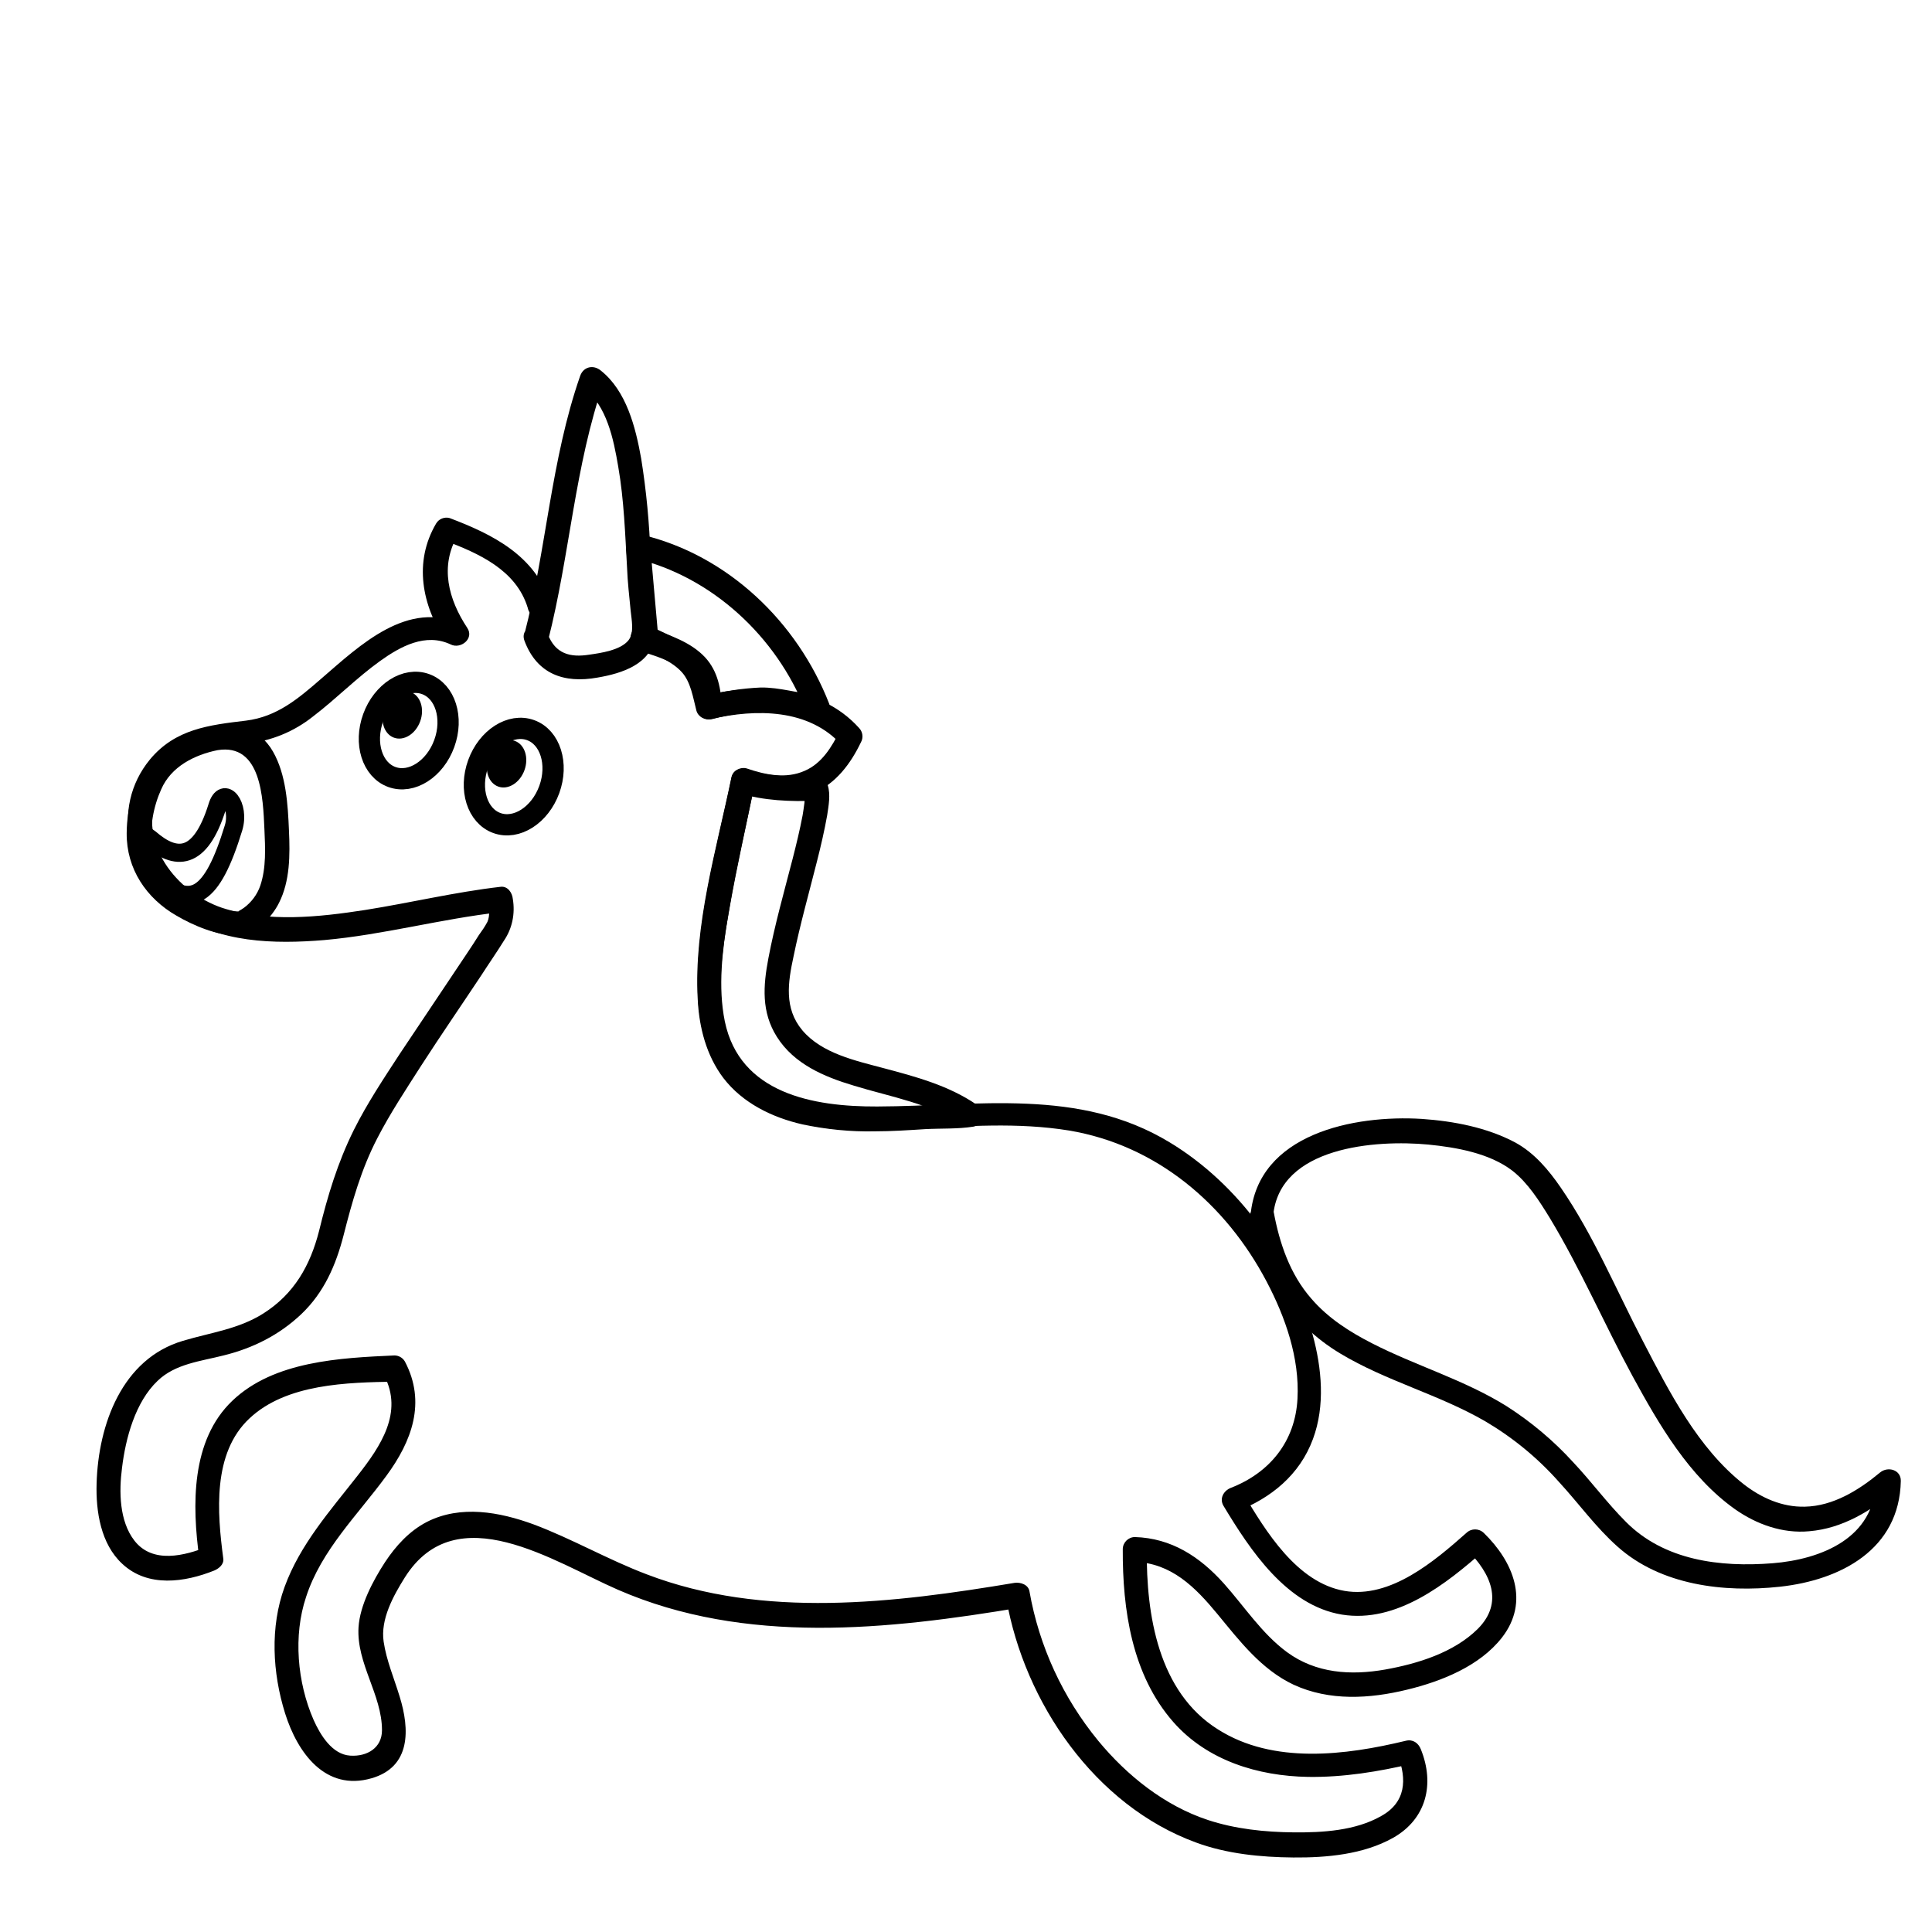 <?xml version="1.0" encoding="utf-8"?>
<!-- Generator: Adobe Illustrator 19.2.1, SVG Export Plug-In . SVG Version: 6.00 Build 0)  -->
<svg version="1.1" id="Layer_1" xmlns="http://www.w3.org/2000/svg" xmlns:xlink="http://www.w3.org/1999/xlink" x="0px" y="0px"
	 viewBox="0 0 700 700" style="enable-background:new 0 0 700 700;" xml:space="preserve">
<style type="text/css">
	.st0{fill:none;stroke:#000000;stroke-width:6.577;stroke-miterlimit:10;}
	.st1{fill:none;stroke:#000000;stroke-width:7.699;stroke-miterlimit:10;}
</style>
<title>unicorn</title>
<path d="M461.3,440.5c2.2-25.1,37.3-27.6,56.2-25.8c10.1,1,22.2,3.1,30.5,9.5c5.6,4.4,9.7,10.9,13.4,16.9
	c11.2,18.5,19.8,38.5,30.1,57.5c9.6,17.6,20.5,36.4,37.1,48.2c7.8,5.5,17.3,8.9,26.9,8c12.1-1,22.4-7.4,31.6-15
	c-2.5-1-5.1-2.1-7.5-3.1c-0.3,20.5-19.7,28.3-37.4,29.7c-19,1.5-39.2-1-53.1-15c-6.8-6.8-12.5-14.6-19.1-21.6
	c-7.1-7.8-15.2-14.6-24.1-20.3c-15.4-9.6-32.8-14.6-48.8-22.8c-8.2-4.2-15.9-9.1-22-16.2c-7.7-8.8-11.5-20-13.6-31.3
	c-1-5.6-9.5-3.2-8.5,2.3c3.8,20.8,14.3,37.9,32.6,48.9c16.6,10,35.7,14.8,52.6,24.6c10,5.9,19,13.3,26.7,22
	c7.1,7.7,13.3,16.4,21.2,23.4c15.7,14,38.5,16.7,58.8,14.5c22-2.4,43.3-13.5,43.8-38.3c0.1-4.1-4.7-5.4-7.5-3.1
	c-7.7,6.4-17,12.2-27.3,12.4c-8.2,0.2-15.8-3.2-22.2-8.2c-16.5-13-26.9-33.4-36.4-51.7c-9.7-18.6-17.9-38.4-29.8-55.7
	c-4.4-6.4-9.5-12.5-16.4-16.3c-10.3-5.5-22.4-7.8-34-8.6c-24.4-1.5-59.4,5.3-62,34.9C452,446.2,460.8,446.1,461.3,440.5L461.3,440.5
	L461.3,440.5z"/>
<path d="M258.2,260.5c6.3-1.7,12.8-2.6,19.4-2.6c6.3,0.1,12.2,2.3,18.5,2.6c2.6,0.1,5.3-3,4.3-5.6c-11.5-29.5-36.7-53.8-68-61.2
	c-2.5-0.5-5.8,1.3-5.6,4.3c1,11.3,2,22.5,3,33.9c0,2,1.3,3.7,3.2,4.3c5.3,1.8,11.4,3.5,15.5,7.6c3.4,3.4,4,8,4.2,12.5
	c0.2,5.6,9,5.7,8.8,0c-0.2-6.6-1.4-13.1-6-18.1c-5.2-5.6-13.1-8.2-20.1-10.6c1.1,1.4,2.2,2.9,3.2,4.3c-1-11.3-2-22.5-3-33.9
	l-5.6,4.3c28,6.6,51.4,28.5,61.8,55l4.3-5.6c-6.9-0.4-13.4-2.7-20.5-2.6c-6.7,0.3-13.3,1.3-19.7,3
	C250.3,253.4,252.7,261.9,258.2,260.5z"/>
<path d="M265,281.7c-5.4,26.1-13.7,53.5-12.2,80.4c0.5,10.1,3.1,20.3,9.3,28.5c7,9.1,17.7,14.3,28.7,16.8c8.6,1.8,17.4,2.7,26.2,2.5
	c6,0,12.1-0.4,18.3-0.8c5.7-0.3,11.8,0,17.4-0.9c4.1-0.7,3.8-6.2,1.1-8c-10.1-6.9-22-10.1-33.7-13.2c-10.1-2.7-22.3-5.3-29.4-13.7
	c-6.7-8-5.2-17.4-3.2-26.7c2.4-11.7,5.6-23,8.5-34.5c1.4-5.5,2.7-11.1,3.7-16.7c0.5-3.4,1.3-7.5,0.2-10.9c-0.5-1.9-2.3-3.2-4.3-3.2
	c-8.1,0.3-17.5,0-25.3-2.4c-5.4-1.8-7.7,6.8-2.3,8.5c8.5,2.7,18.7,3.1,27.6,2.7c-1.4-1.1-2.9-2.2-4.3-3.2c0.7,1.9-0.1,5.8-0.5,8.5
	c-1,5.3-2.3,10.6-3.6,15.7c-3.1,12-6.5,24-8.8,36.1c-1.9,10-2.6,19.5,3.1,28.5c6.2,9.8,17,14.4,27.7,17.6
	c13.6,4.2,28.2,6.5,40.1,14.7c0.3-2.6,0.7-5.4,1.1-8c-4.5,0.7-9.5,0.3-14.1,0.5c-5.3,0.3-10.7,0.7-15.9,0.8
	c-7.7,0.2-15.4-0.2-23-1.4c-10.1-1.8-20.5-5.2-27.3-13.2c-13.2-15.3-8.9-40.1-5.7-58.1c2.6-14.8,6-29.6,9-44.4
	C274.7,278.5,266.2,276.2,265,281.7z"/>
<path d="M199.3,218.3c-5.4-17-20.8-24.7-36.4-30.6c-1.9-0.5-3.9,0.3-4.9,2c-8.2,14-5.1,29.5,3.4,42.6l6-6
	c-19.6-9.3-37.1,7.6-50.9,19.5c-8.4,7.3-16.1,13.9-27.4,15.3c-13.4,1.6-25.6,3-34.8,14.1c-14.5,17.7-8,42.8,9.6,55.5
	c15.2,11,35.6,11.4,53.6,9.9c21.4-1.9,42.3-7.7,63.8-10.1l-4.4-4.4c0.3,2.5,0.7,5.7-0.3,7.9c-0.9,1.7-2,3.3-3.1,4.8
	c-2.6,4.2-5.4,8.2-8.1,12.3c-6.8,10.2-13.7,20.5-20.6,30.8c-5.8,8.9-11.8,17.9-16.6,27.5c-5.9,11.9-9.5,23.9-12.6,36.6
	c-3.2,12.5-9,22.8-20.2,29.9c-9,5.7-19.1,6.9-29.1,9.9c-22.1,6.5-30.7,30.4-31.3,51.7c-0.3,10.1,1.5,21.9,9.3,29.1
	c9.3,8.7,22.7,6.7,33.4,2.4c1.6-0.7,3.5-2.2,3.2-4.3c-2.2-16.6-4-38.2,9.5-50.8c13.4-12.6,35.5-13,52.6-13.3
	c-1.3-0.8-2.5-1.4-3.8-2.2c7,13.4-1.3,25.6-9.6,36.2c-10,12.8-20.9,25-26.5,40.4c-5.3,14.5-4.4,31.1,0.2,45.8
	c4.5,14.3,14.6,28.3,31.3,23.5c14.3-4.1,13.9-17.7,10.2-29.6c-2-6.6-4.8-13.1-5.8-19.9c-1.2-8.1,3.5-16.6,7.7-23.3
	c18.7-29.6,54-5.6,77.2,4.5c46.2,20.1,97.7,14.5,146.1,6.4c-1.8-1-3.6-2.1-5.4-3.1c6.6,37.6,32.1,74.9,68.8,88.3
	c11.1,4.1,23.5,5.3,35.2,5.4c12.1,0.1,25.4-1.1,36.1-7.1c12.1-6.8,15.2-19.5,10.1-32.1c-0.9-2.3-2.9-3.7-5.4-3.1
	c-21.9,5.3-48.1,8.6-68.1-4.1c-21.7-13.6-26-41.6-25.8-65.1l-4.4,4.4c13.3,0.4,22,9.2,30,18.9c8,9.7,15.9,20.1,27.6,25.6
	c13,6,27.6,5.1,41.1,1.8c12.4-3,26.3-8.5,34.4-18.9c10.1-13,4.1-27.5-6.6-37.9c-1.8-1.7-4.5-1.7-6.3,0c-11.4,10.1-27.5,23.9-44.2,21
	c-17.2-3-28.5-21.6-36.6-35.2c-0.9,2.2-1.8,4.3-2.6,6.5c12.6-4.9,23-13.3,27.8-26.3c4.5-12.1,3.2-25.7-0.1-37.8
	c-7.7-28-26.8-54.6-51.8-69.7c-32.8-19.9-69.8-13.1-106-13c-23.2,0.1-49.8-4.7-55.2-30.9c-2.5-12.4-0.9-25.7,1.2-38.2
	c2.6-16.1,6.4-32,9.7-48c-1.8,1-3.6,2.1-5.4,3.1c8.7,2.9,18.1,4.2,26.8,0.4c8-3.5,13.3-10.6,17-18.3c1-1.7,0.7-3.9-0.7-5.3
	c-14.1-15.6-36.7-16.2-55.9-11.7c1.8,1,3.6,2.1,5.4,3.1c-1.5-5.9-2.9-12.4-7-17.2c-4.7-5.3-12.2-8.1-18.5-11.2
	c-5.1-2.4-9.6,5.2-4.4,7.6c5.2,2.4,12.2,4.8,16.2,9.2c3.3,3.6,4.1,9.3,5.3,13.9c0.6,2.3,3.1,3.7,5.4,3.1c16.2-3.7,35.4-3.8,47.3,9.5
	l-0.7-5.3c-2.9,5.9-6.5,11.9-12.8,14.6c-6.8,3-14.3,1.4-21-0.9c-2.3-0.6-4.7,0.7-5.4,3.1c-5.2,25.3-12.9,51.4-12.3,77.4
	c0.2,9.9,2.1,20.2,7.5,28.7c5.6,8.7,14.3,14.4,24.1,17.7c15,5.1,31.2,4.7,46.9,3.8c18.5-1.1,37.5-2.5,56,0.5
	c31.7,5.3,56.8,26.6,71.6,54.7c6.8,12.9,12,27.7,11.2,42.5c-0.8,15.4-10,26.8-24.2,32.3c-2.5,1-4.2,3.8-2.6,6.5
	c9.7,16.1,22.9,36.1,42.9,39.4c19.8,3.2,37.8-11.1,51.7-23.4h-6.3c8.5,8.4,13.4,19,3.8,28.6c-8.7,8.6-21.8,12.6-33.5,14.7
	c-12.5,2.2-25.1,1.4-35.6-6.3c-9.1-6.7-15.4-16.5-22.9-24.9c-8.7-9.7-19-16.4-32.2-16.8c-2.4,0-4.4,2-4.4,4.4
	c-0.1,21.9,3.3,45.5,18.3,62.6c12.3,14,30.7,19.6,48.8,19.9c12.8,0.2,25.6-1.9,37.9-4.8c-1.8-1-3.6-2.1-5.4-3.1
	c3.5,8.9,2.9,17.2-6,22.1c-9.3,5.3-21.2,6-31.7,5.9c-10.4-0.1-21.1-1.2-31.1-4.5c-15.7-5.2-29.3-16.1-39.7-28.7
	c-12.8-15.6-21.4-34.2-24.9-54.1c-0.4-2.5-3.3-3.4-5.4-3.1c-43.7,7.3-91,13.1-133.3-3.1c-14-5.3-27.1-12.9-41-18.1
	c-12.3-4.5-26.4-7.1-38.6-0.9c-6.4,3.3-11.3,8.7-15.2,14.6c-4.3,6.6-9.1,15.6-9.6,23.6c-0.8,13.1,8.5,24.4,8.5,37.3
	c0,6.4-5.4,9.6-11.5,9.2c-6.6-0.4-10.9-7.6-13.3-13c-5.9-13.5-7.4-30.5-2.7-44.5c5.5-17,18.8-29.8,29.1-43.9
	c9.2-12.5,14.5-26.6,6.7-41.4c-0.8-1.4-2.3-2.2-3.8-2.2c-19.6,0.9-43.6,2-58.7,16.4s-14.6,37.9-12,57.1c1.1-1.4,2.2-2.9,3.2-4.3
	c-8.5,3.4-20.1,6.4-26.7-2.1c-5.5-7.1-5.6-17.8-4.5-26.3c1.3-10.8,4.8-23.9,12.9-31.6c6.4-6.2,15.7-7.1,23.9-9.2
	c10.6-2.6,20.2-7.4,28.2-15c8.2-7.8,12.5-17.7,15.3-28.6c3.1-12.2,6.4-23.9,12.2-35.1c4.7-9.1,10.4-17.7,15.9-26.3
	c7.1-11,14.6-21.9,21.9-32.9c2.7-4.2,5.5-8.2,8.1-12.4c3-4.4,4.1-9.8,3.2-15.1c-0.2-2.2-1.8-4.7-4.4-4.4
	c-16.5,1.9-32.7,5.8-49.1,8.4c-16.8,2.6-35.3,4.6-51.9-0.8c-16.4-5.6-30.7-23.4-23.3-41.5c2.5-5.9,7-10.8,12.6-13.9
	c6-3.1,13.1-3.3,19.7-4.1c8.8-0.9,17.1-4.3,24-9.8c8.4-6.4,15.8-14,24.3-20.1c7.4-5.3,16.5-10.3,25.6-6c3.6,1.8,8.6-2.1,6-6
	c-6.8-10.3-10.1-22.3-3.4-33.7l-4.9,2c12.5,4.7,26,10.7,30.2,24.4C192.4,226,201,223.7,199.3,218.3L199.3,218.3L199.3,218.3z"/>
<path d="M198.6,232c7.9-31,9.6-63.2,20.2-93.6l-7.4,2c8.5,6.6,10.9,18.7,12.6,28.7c2.1,12.1,2.5,24.4,3.2,36.7
	c0.2,5.2,0.8,10.3,1.3,15.5c0.3,3.2,1.4,7.9-0.8,10.7c-2.9,3.6-10,4.6-14.2,5.2c-6.9,1.1-12.3-0.3-15-7.4c-2-5.3-10.4-3-8.5,2.3
	c4.5,12.1,14.3,15.6,26.5,13.4c8.8-1.5,19.4-4.8,20.9-15c0.7-4.5-0.1-9.1-0.7-13.6c-0.5-5.1-0.8-10.1-1-15.2
	c-0.4-11.9-1.5-23.8-3.4-35.6c-2-11.2-5.3-24.5-14.7-31.9c-2.6-2.1-6.2-1.4-7.4,2c-10.6,30.4-12.2,62.7-20.2,93.6
	C188.7,235.2,197.2,237.5,198.6,232L198.6,232L198.6,232z"/>
<path d="M78.8,271.8c15.9-2.6,16.5,17.5,17,28.6c0.3,6.7,0.7,14-1.5,20.5c-1.1,3.2-3.2,6-5.9,8c-1.2,0.9-2.6,1.4-1.6,1.3
	c-4.8,0.4-12-2.9-16.1-4.8c-7.7-3.8-14.1-10-15.5-18.8c-1.1-6.7,0.4-14.4,3.2-20.6C62,277.7,70.5,273.5,78.8,271.8
	c5.5-1.2,3.2-9.7-2.3-8.5c-19.1,4.1-30.5,19.1-30.6,38.6c-0.1,12.9,7.1,23.6,18.1,29.9c6,3.5,14.8,7.3,22.1,7.1
	c6.3-0.1,12.4-6.5,15-11.8c4-7.9,4-17.4,3.6-26.1c-0.4-9.5-1-20.3-5.8-28.7c-4.8-8.4-13.3-10.7-22.4-9.1
	C70.9,264.2,73.2,272.6,78.8,271.8z"/>
<path class="st0" d="M56.8,318.6c12.5,10.8,20,6.9,27.8-18.6c2.5-8.1-3.5-15.8-5.9-7.7c-6.2,19.9-15.1,19.6-24.4,11.5
	c-4.2-3.6-4.8,4.6-0.8,8.1L56.8,318.6z"/>
<ellipse transform="matrix(0.342 -0.94 0.94 0.342 -151.435 313.252)" class="st1" cx="148" cy="264.8" rx="17.9" ry="13.7"/>
<ellipse transform="matrix(0.342 -0.94 0.94 0.342 -142.025 360.066)" class="st1" cx="186.1" cy="281.4" rx="17.9" ry="13.7"/>
<ellipse transform="matrix(0.342 -0.94 0.94 0.342 -147.628 307.349)" cx="145.7" cy="259.1" rx="8.8" ry="6.9"/>
<ellipse transform="matrix(0.342 -0.94 0.94 0.342 -139.387 354.445)" cx="183.4" cy="276.8" rx="8.8" ry="6.9"/>
</svg>
